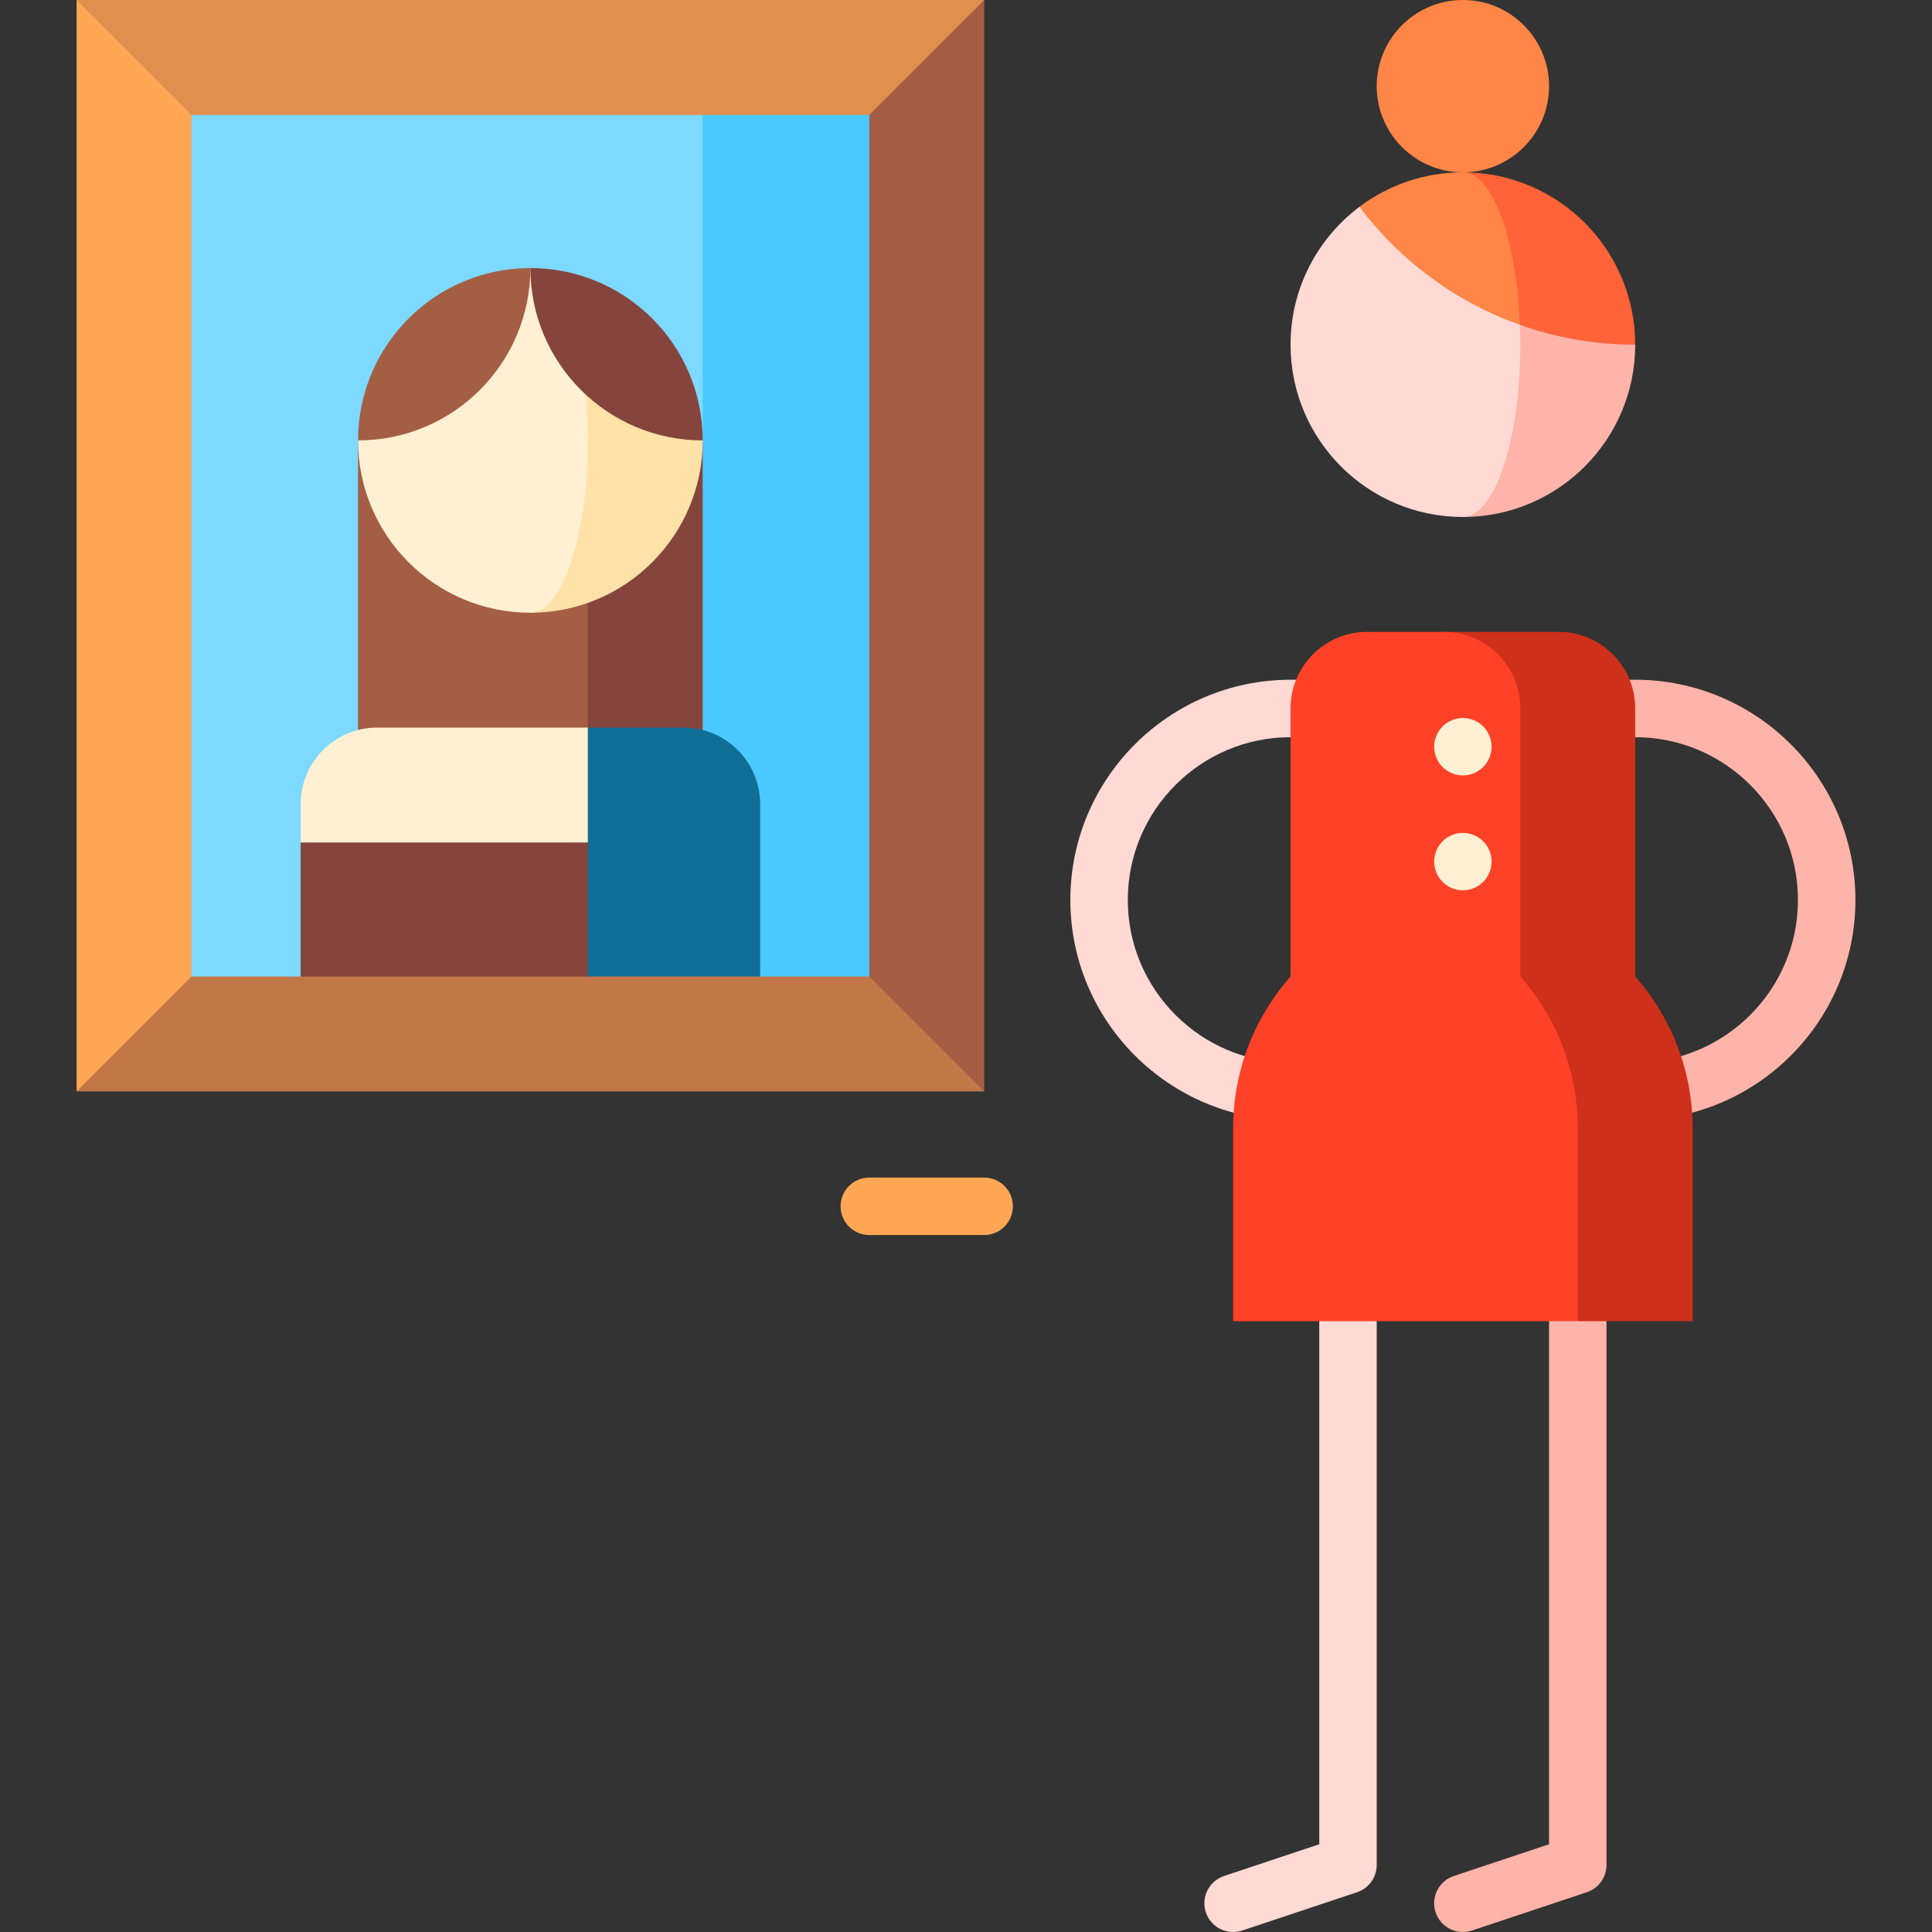 <?xml version="1.0" encoding="iso-8859-1"?>
<!-- Generator: Adobe Illustrator 19.0.0, SVG Export Plug-In . SVG Version: 6.00 Build 0)  -->
<svg version="1.1" id="Capa_1" xmlns="http://www.w3.org/2000/svg" xmlns:xlink="http://www.w3.org/1999/xlink" x="0px" y="0px"
	 viewBox="0 0 512 512" style="enable-background:new 0 0 512 512;" xml:space="preserve">
<rect x="0" y="0" width="512" height="512" fill="#333333" stroke="none"/>
<path style="fill:#FFA754;" d="M260.82,327.294h-30.446c-4.204,0-7.611-3.407-7.611-7.612s3.408-7.611,7.611-7.611h30.446
	c4.205,0,7.611,3.407,7.611,7.611S265.025,327.294,260.82,327.294z"/>
<polygon style="fill:#E18F4E;" points="20.297,0 81.189,144.618 199.928,144.618 260.82,0 "/>
<polygon style="fill:#C27749;" points="199.928,144.618 81.189,144.618 20.297,289.237 260.82,289.237 "/>
<polygon style="fill:#FFA754;" points="111.635,91.338 20.297,0 20.297,289.237 111.635,197.899 "/>
<polygon style="fill:#A45E43;" points="169.482,91.338 169.482,197.899 260.82,289.237 260.82,0 "/>
<polygon style="fill:#49C9FF;" points="186.228,30.446 159.334,144.618 201.451,258.791 230.374,258.791 230.374,30.446 "/>
<polygon style="fill:#7DD9FF;" points="50.743,30.446 50.743,258.791 79.667,258.791 186.228,228.345 186.228,30.446 "/>
<rect x="140.559" y="116.71" style="fill:#85453D;" width="45.669" height="96.412"/>
<rect x="94.89" y="116.71" style="fill:#A45E43;" width="60.892" height="96.412"/>
<path style="fill:#116F97;" d="M181.153,192.825h-25.372l-30.446,30.449l30.446,35.517h45.669v-45.669
	C201.451,201.912,192.364,192.825,181.153,192.825z"/>
<path style="fill:#FFF0D3;" d="M99.964,192.825c-11.21,0-20.297,9.087-20.297,20.297v10.149l38.057,20.297l38.057-20.297v-30.446
	H99.964z"/>
<rect x="79.667" y="223.271" style="fill:#85453D;" width="76.115" height="35.52"/>
<path style="fill:#FFE2A8;" d="M140.559,71.041v91.338c25.222,0,45.669-20.447,45.669-45.669L140.559,71.041z"/>
<path style="fill:#FFF0D3;" d="M140.559,71.041L94.89,116.71c0,25.222,20.447,45.669,45.669,45.669
	c8.407,0,15.223-20.447,15.223-45.669S148.966,71.041,140.559,71.041z"/>
<path style="fill:#A45E43;" d="M140.559,71.041c-25.222,0-45.669,20.447-45.669,45.669
	C120.112,116.71,140.559,96.263,140.559,71.041z"/>
<path style="fill:#85453D;" d="M186.228,116.71c0-25.222-20.447-45.669-45.669-45.669C140.559,96.263,161.005,116.71,186.228,116.71
	z"/>
<path style="fill:#FFD9D4;" d="M349.621,289.241v199.51l-25.242,8.413c-3.988,1.329-6.143,5.64-4.814,9.628
	c1.329,3.988,5.638,6.143,9.628,4.815l30.446-10.149c3.108-1.036,5.204-3.945,5.204-7.221V289.241H349.621z"/>
<g>
	<path style="fill:#FFB4A9;" d="M410.513,289.241v199.51l-25.242,8.413c-3.988,1.329-6.143,5.64-4.814,9.628
		s5.638,6.143,9.628,4.815l30.446-10.149c3.108-1.036,5.204-3.945,5.204-7.221V289.241H410.513z"/>
	<path style="fill:#FFB4A9;" d="M433.348,180.139h-45.669v15.223h45.669c23.783,0,43.132,19.348,43.132,43.132
		s-19.348,43.132-43.132,43.132h-45.669v15.223h45.669c32.177,0,58.355-26.177,58.355-58.355S465.525,180.139,433.348,180.139z"/>
</g>
<path style="fill:#FFD9D4;" d="M342.01,180.139h45.669v15.223H342.01c-23.783,0-43.132,19.348-43.132,43.132
	s19.348,43.132,43.132,43.132h45.669v15.223H342.01c-32.177,0-58.355-26.177-58.355-58.355S309.832,180.139,342.01,180.139z"/>
<path style="fill:#CF301B;" d="M413.05,167.453h-30.446v121.784h50.743V187.75C433.348,176.54,424.261,167.453,413.05,167.453z"/>
<path style="fill:#FF4128;" d="M382.604,167.453h-20.297c-11.21,0-20.297,9.087-20.297,20.297v101.487h60.892V187.75
	C402.902,176.54,393.815,167.453,382.604,167.453z"/>
<path style="fill:#CF301B;" d="M433.348,258.791h-30.446l15.223,91.338h30.446v-51.083
	C448.571,283.608,442.815,269.523,433.348,258.791z"/>
<path style="fill:#FF4128;" d="M402.902,258.791H342.01c-9.468,10.732-15.223,24.818-15.223,40.255v51.083h91.338v-51.083
	C418.125,283.608,412.369,269.523,402.902,258.791z"/>
<g>
	<path style="fill:#FFF0D3;" d="M382.3,222.946c1.411-1.411,3.379-2.223,5.379-2.223c1.999,0,3.968,0.812,5.379,2.223
		c1.421,1.421,2.233,3.38,2.233,5.389c0,1.999-0.812,3.958-2.233,5.379c-1.411,1.421-3.379,2.233-5.379,2.233
		c-1.999,0-3.957-0.812-5.379-2.233c-1.421-1.421-2.233-3.38-2.233-5.379C380.067,226.325,380.879,224.367,382.3,222.946z"/>
	<path style="fill:#FFF0D3;" d="M382.3,192.5c1.411-1.411,3.379-2.223,5.379-2.223c1.999,0,3.968,0.812,5.379,2.223
		c1.421,1.421,2.233,3.38,2.233,5.389c0,1.999-0.812,3.958-2.233,5.379c-1.411,1.421-3.379,2.233-5.379,2.233
		c-1.999,0-3.957-0.812-5.379-2.233c-1.421-1.421-2.233-3.38-2.233-5.379C380.067,195.879,380.879,193.921,382.3,192.5z"/>
</g>
<path style="fill:#FFB4A9;" d="M401.98,75.655l-14.301,61.352c25.222,0,45.669-20.447,45.669-45.669L401.98,75.655z"/>
<path style="fill:#FFD9D4;" d="M402.902,91.338c0-5.51-0.326-10.792-0.922-15.683l-41.706-20.851
	c-11.089,8.333-18.265,21.595-18.265,36.534c0,25.222,20.447,45.669,45.669,45.669C396.086,137.007,402.902,116.56,402.902,91.338z"
	/>
<circle style="fill:#FF8646;" cx="387.679" cy="22.834" r="22.834"/>
<path style="fill:#FF6337;" d="M387.679,45.669l15.12,40.424c9.553,3.391,19.833,5.245,30.548,5.245
	C433.348,66.115,412.901,45.669,387.679,45.669z"/>
<path style="fill:#FF8646;" d="M387.679,45.669c-10.283,0-19.771,3.4-27.404,9.136c10.689,14.228,25.439,25.226,42.524,31.289
	C401.931,63.343,395.494,45.669,387.679,45.669z"/>
<g>
</g>
<g>
</g>
<g>
</g>
<g>
</g>
<g>
</g>
<g>
</g>
<g>
</g>
<g>
</g>
<g>
</g>
<g>
</g>
<g>
</g>
<g>
</g>
<g>
</g>
<g>
</g>
<g>
</g>
</svg>
